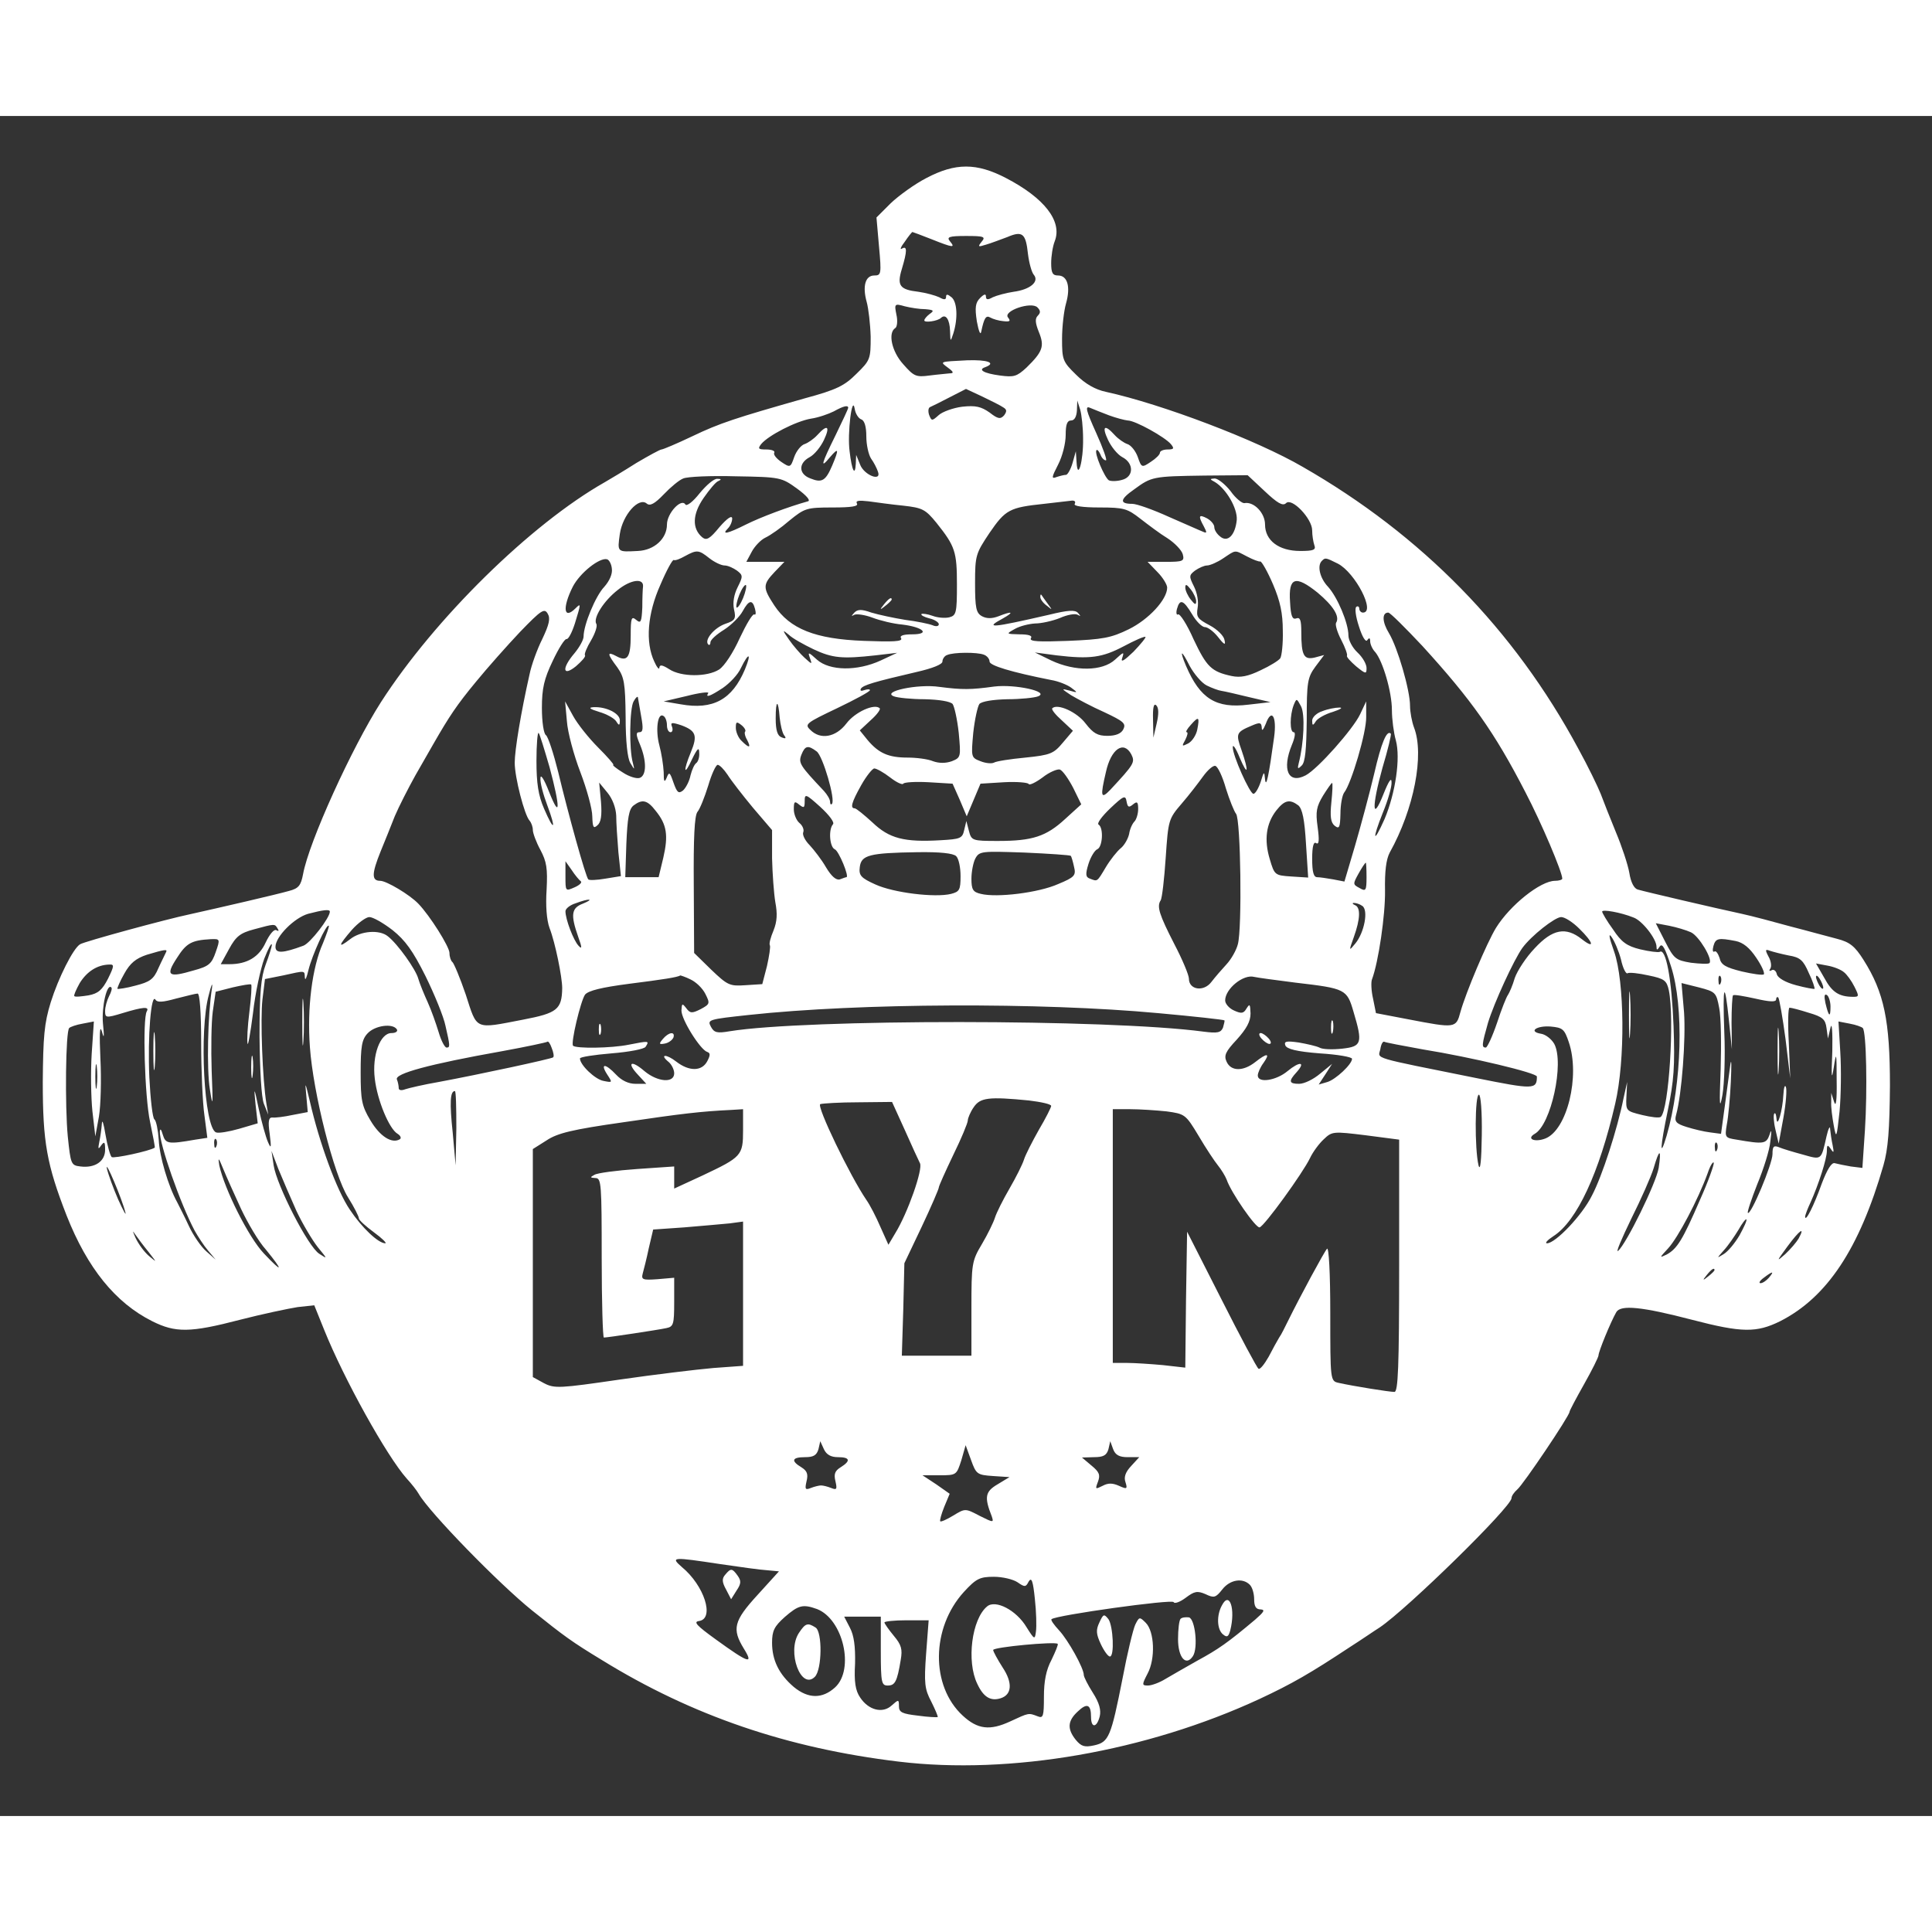 <?xml version="1.0" standalone="no"?>
<!DOCTYPE svg PUBLIC "-//W3C//DTD SVG 20010904//EN"
 "http://www.w3.org/TR/2001/REC-SVG-20010904/DTD/svg10.dtd">
<svg version="1.0" xmlns="http://www.w3.org/2000/svg"
 width="70pt" height="70pt" viewBox="0 0 533 469"
 preserveAspectRatio="xMidYMid meet">

<rect x="0" y="0" width="533" height="469" fill="#333333" stroke="none"/>

<g transform="translate(0,469) scale(0.1,-0.1)"
fill="#ffffff" stroke="none">
<path d="M2556 4519 c-33 -17 -77 -49 -99 -70 l-39 -39 7 -80 c7 -76 6 -80
-13 -80 -25 0 -33 -30 -21 -73 5 -18 10 -61 11 -96 0 -61 -1 -65 -39 -102 -33
-33 -54 -44 -143 -68 -190 -54 -234 -68 -311 -105 -42 -20 -80 -36 -84 -36 -4
0 -35 -17 -69 -37 -33 -21 -73 -45 -87 -53 -205 -116 -470 -377 -618 -607 -80
-125 -199 -386 -215 -475 -6 -31 -12 -39 -39 -46 -35 -10 -191 -46 -272 -64
-67 -14 -294 -76 -304 -83 -19 -11 -60 -93 -81 -160 -18 -58 -21 -95 -22 -220
0 -166 11 -228 66 -369 57 -144 134 -240 236 -291 64 -32 104 -32 242 4 62 16
134 31 159 35 l46 5 27 -67 c55 -137 173 -349 228 -411 13 -14 28 -33 33 -42
29 -51 221 -248 313 -322 90 -72 109 -86 193 -137 248 -153 511 -243 819 -280
307 -37 682 28 995 173 90 42 140 71 249 143 33 21 69 46 82 54 76 51 364 333
364 357 0 6 7 16 16 24 16 13 144 203 144 214 0 3 18 37 40 76 22 39 40 75 40
80 0 10 33 91 49 119 12 21 71 15 209 -21 138 -36 178 -36 243 -4 130 66 219
201 285 430 13 45 17 99 18 220 0 179 -16 257 -73 347 -24 38 -38 49 -73 58
-24 6 -81 22 -128 34 -47 13 -107 29 -135 35 -70 15 -267 61 -287 67 -10 3
-19 20 -23 46 -4 23 -21 74 -37 112 -16 39 -35 87 -42 106 -8 20 -35 76 -62
125 -177 329 -432 589 -760 777 -127 74 -388 173 -543 207 -29 6 -57 22 -82
47 -37 36 -39 41 -39 99 0 33 5 77 11 98 13 46 4 77 -22 77 -15 0 -19 7 -19
34 0 19 4 46 10 61 21 55 -29 119 -135 174 -81 42 -139 42 -219 0z m14 -169
c60 -24 66 -24 51 -6 -10 12 -4 15 44 15 50 0 55 -2 43 -16 -11 -14 -10 -15
12 -8 14 4 40 14 59 21 42 18 51 10 57 -47 3 -24 10 -50 16 -57 16 -19 -10
-41 -56 -47 -20 -3 -46 -10 -57 -15 -14 -8 -19 -7 -19 2 0 8 -5 7 -16 -4 -13
-13 -15 -26 -9 -65 5 -27 10 -39 12 -28 8 38 13 46 25 39 7 -4 23 -9 36 -10
18 -2 21 0 13 10 -15 18 64 45 81 28 9 -9 9 -15 1 -23 -8 -8 -7 -20 3 -45 16
-39 11 -54 -34 -98 -27 -25 -35 -27 -73 -22 -45 6 -62 16 -41 23 32 12 6 21
-50 19 -78 -4 -76 -3 -52 -21 15 -11 16 -15 4 -15 -8 -1 -33 -3 -56 -6 -37 -5
-43 -2 -72 31 -32 35 -43 87 -22 100 5 3 7 20 3 37 -6 30 -5 31 23 23 16 -4
41 -8 57 -8 23 -2 25 -4 12 -13 -8 -6 -15 -14 -15 -18 0 -7 37 -2 46 7 13 12
24 -4 25 -36 1 -31 1 -31 9 -7 13 41 11 87 -5 100 -11 9 -15 9 -15 1 0 -8 -5
-9 -19 -1 -11 5 -36 12 -57 15 -52 6 -60 17 -46 63 15 50 15 65 0 56 -6 -4 -3
5 8 19 10 15 20 27 21 27 1 0 25 -9 53 -20z m198 -464 c10 -6 10 -11 2 -22
-10 -11 -17 -10 -40 8 -23 16 -38 20 -75 16 -25 -3 -55 -14 -65 -23 -19 -17
-20 -17 -27 1 -3 10 -2 19 3 21 5 2 29 14 54 27 l45 23 45 -21 c25 -12 51 -25
58 -30z m-392 -33 c9 -3 14 -20 14 -47 0 -23 6 -50 13 -61 8 -11 16 -27 19
-36 11 -29 -38 -10 -49 19 l-11 27 -1 -24 c-2 -37 -11 -19 -17 33 -7 50 7 160
14 118 2 -13 10 -26 18 -29z m612 -53 c1 -62 -15 -118 -18 -65 l-2 30 -9 -32
c-5 -18 -14 -33 -18 -33 -5 0 -17 -3 -26 -6 -15 -6 -14 -1 4 34 12 23 21 59
21 82 0 29 4 40 15 40 9 0 15 10 16 28 l1 27 8 -25 c4 -14 8 -50 8 -80z m-648
85 c0 -3 -16 -37 -35 -76 -40 -81 -43 -94 -15 -60 24 28 25 22 6 -23 -18 -42
-28 -49 -60 -36 -33 12 -34 42 -2 59 13 7 30 28 39 47 18 38 10 45 -18 14 -10
-11 -26 -22 -35 -25 -10 -3 -23 -19 -29 -36 -10 -29 -11 -30 -36 -13 -13 9
-22 20 -19 25 3 5 -7 9 -22 9 -22 0 -24 2 -14 15 20 24 96 63 137 70 21 3 49
13 63 20 27 15 40 18 40 10z m720 -21 c19 -7 42 -13 51 -14 21 0 103 -46 119
-65 10 -12 9 -15 -9 -15 -11 0 -21 -4 -21 -9 0 -5 -11 -16 -25 -25 -25 -17
-26 -16 -36 13 -6 17 -19 33 -29 36 -9 3 -25 14 -35 25 -28 31 -36 24 -18 -14
9 -19 26 -40 39 -47 33 -17 32 -55 -1 -63 -14 -4 -30 -4 -36 -1 -12 8 -41 76
-34 83 2 3 7 -3 11 -12 3 -9 10 -16 15 -16 4 0 -8 34 -27 76 -28 62 -31 75
-17 69 10 -4 34 -14 53 -21z m-861 -202 c26 -19 38 -33 30 -35 -54 -15 -131
-44 -171 -64 -52 -26 -68 -29 -50 -11 7 7 12 19 12 28 -1 9 -14 0 -35 -24 -27
-33 -36 -38 -48 -28 -28 24 -27 63 4 108 16 23 34 45 41 47 9 4 8 6 -3 6 -9 1
-30 -17 -49 -40 -18 -23 -35 -36 -39 -31 -11 19 -51 -24 -51 -55 0 -39 -35
-71 -80 -73 -58 -3 -57 -4 -50 47 8 53 52 102 74 84 9 -8 22 -1 47 25 19 20
43 40 54 44 11 5 76 8 145 6 123 -2 126 -3 169 -34z m1290 -7 c35 -33 50 -42
59 -33 16 16 72 -43 72 -75 0 -14 3 -32 6 -41 5 -13 -2 -16 -39 -16 -59 0 -97
29 -97 73 0 32 -31 64 -57 59 -6 -1 -24 13 -38 33 -15 19 -35 35 -44 35 -14
-1 -14 -2 1 -10 31 -19 62 -72 60 -104 -4 -42 -25 -64 -46 -46 -9 7 -16 18
-16 26 0 7 -9 18 -20 24 -23 12 -25 7 -9 -22 9 -17 9 -20 -2 -15 -8 3 -50 22
-94 41 -44 20 -89 36 -101 36 -36 0 -35 12 5 40 48 35 51 36 194 38 l119 1 47
-44z m-997 -40 c53 -6 61 -10 92 -48 51 -64 56 -79 56 -170 0 -78 -2 -85 -21
-90 -12 -3 -33 -1 -46 4 -14 5 -28 7 -31 5 -2 -3 7 -8 22 -12 14 -3 26 -11 26
-16 0 -6 -8 -7 -17 -3 -10 4 -44 11 -76 15 -31 5 -73 14 -93 20 -28 10 -38 9
-47 0 -9 -10 -9 -11 0 -6 6 3 29 0 50 -8 21 -8 58 -17 82 -19 58 -7 79 -27 27
-27 -25 0 -35 -4 -30 -11 5 -9 -23 -10 -103 -7 -134 5 -204 33 -247 98 -32 49
-32 57 1 92 l27 28 -52 0 -53 0 15 28 c8 15 25 33 38 39 13 6 43 27 66 47 42
34 47 36 119 36 52 0 72 3 67 11 -4 8 5 9 32 6 22 -3 65 -9 96 -12z m473 5
c-4 -6 21 -10 68 -10 68 0 77 -3 113 -31 22 -17 55 -42 75 -54 20 -13 39 -33
42 -44 5 -19 1 -21 -46 -21 l-51 0 27 -28 c15 -15 27 -35 27 -43 0 -33 -51
-88 -106 -115 -49 -24 -72 -28 -167 -32 -80 -3 -108 -2 -103 7 5 7 -5 11 -31
11 -38 1 -38 1 -13 15 14 8 39 14 56 15 17 0 48 7 68 15 20 9 42 13 49 9 9 -5
9 -4 1 5 -8 9 -27 8 -80 -5 -161 -37 -179 -38 -127 -10 32 18 26 21 -12 6 -18
-7 -33 -7 -46 0 -16 9 -19 22 -19 91 0 77 2 82 40 139 44 64 55 70 150 80 36
4 71 8 78 9 7 0 10 -3 7 -9z m-1008 -150 c14 -11 33 -20 42 -20 9 0 24 -7 34
-14 17 -13 17 -16 2 -46 -10 -20 -14 -42 -10 -61 6 -26 3 -31 -24 -40 -31 -11
-59 -45 -47 -57 3 -3 6 0 6 6 0 7 17 22 38 35 20 13 43 36 51 51 17 31 27 33
34 6 3 -11 2 -18 -2 -15 -5 2 -22 -27 -40 -65 -18 -40 -42 -77 -57 -87 -33
-21 -105 -21 -138 1 -19 12 -26 13 -27 4 0 -7 -7 1 -14 17 -25 53 -19 132 17
212 17 40 34 71 37 68 4 -2 17 3 31 11 33 18 38 17 67 -6z m1483 5 c17 -9 33
-15 37 -14 4 0 20 -28 35 -63 20 -47 27 -80 27 -128 1 -36 -3 -70 -7 -76 -4
-6 -28 -21 -54 -33 -35 -17 -56 -21 -80 -16 -56 12 -69 25 -105 101 -18 41
-38 72 -43 69 -4 -3 -6 4 -3 15 8 29 18 25 42 -15 11 -19 27 -35 35 -35 8 0
24 -12 36 -27 18 -23 22 -24 18 -8 -2 11 -20 29 -41 40 -34 18 -37 23 -33 48
3 17 -1 41 -10 59 -14 28 -14 31 3 44 10 7 25 14 33 14 8 0 29 9 45 20 36 24
30 23 65 5z m-1752 -34 c2 -14 -6 -33 -21 -50 -24 -25 -57 -105 -57 -137 0 -9
-11 -29 -25 -46 -36 -42 -33 -66 4 -36 15 13 27 26 25 30 -3 3 5 22 17 42 11
19 18 40 14 45 -9 16 20 63 60 94 35 28 71 33 69 9 -1 -6 -2 -33 -2 -58 -2
-40 -4 -45 -17 -34 -13 11 -15 5 -15 -43 0 -61 -9 -74 -40 -57 -26 14 -25 6 3
-31 19 -27 22 -43 23 -137 0 -67 5 -114 13 -127 12 -20 12 -20 7 0 -11 39 -9
151 2 170 6 11 12 16 12 10 1 -5 5 -29 9 -52 6 -33 5 -43 -5 -43 -10 0 -10 -7
2 -35 18 -44 18 -84 -1 -91 -8 -3 -29 3 -47 15 -18 11 -30 21 -26 21 3 0 -15
21 -42 48 -26 26 -57 65 -69 87 l-22 40 5 -55 c2 -30 19 -93 37 -140 18 -47
33 -102 33 -122 1 -30 3 -35 14 -25 10 8 13 27 10 65 l-5 53 23 -28 c14 -17
23 -42 24 -63 0 -19 3 -65 6 -101 l7 -66 -43 -7 c-23 -4 -45 -5 -47 -2 -7 6
-56 183 -83 296 -13 52 -28 98 -34 102 -6 4 -11 36 -11 75 0 54 6 80 30 130
16 34 33 61 38 60 5 -1 15 18 23 43 17 55 17 57 2 42 -33 -33 -37 1 -8 59 20
39 75 82 95 76 6 -2 12 -14 13 -26z m2003 14 c48 -25 105 -135 69 -135 -5 0
-10 5 -10 11 0 5 -4 8 -8 5 -5 -3 -2 -27 7 -54 9 -29 19 -45 23 -38 5 7 8 7 8
-3 0 -8 6 -22 14 -30 21 -25 46 -110 46 -160 0 -25 5 -63 11 -84 13 -49 -1
-144 -31 -216 -32 -72 -35 -58 -5 17 14 34 25 72 24 84 0 15 -8 3 -22 -32 -32
-81 -33 -36 -3 72 15 50 25 92 23 94 -11 11 -26 -24 -46 -111 -13 -55 -37
-144 -53 -199 l-29 -98 -31 6 c-17 3 -37 6 -44 6 -10 0 -14 14 -14 51 0 34 4
48 11 43 8 -5 9 8 4 45 -6 42 -3 56 15 86 12 19 23 35 25 35 2 0 1 -24 -2 -53
-4 -39 -2 -56 9 -65 13 -10 15 -5 16 33 0 25 5 51 10 58 20 25 62 167 61 209
l0 43 -17 -36 c-19 -40 -116 -150 -150 -168 -48 -25 -66 16 -38 84 8 19 11 35
5 35 -11 0 -11 46 0 75 8 19 8 19 20 -3 12 -22 8 -103 -6 -157 -4 -16 -3 -18
8 -7 10 9 13 45 14 126 0 104 2 117 24 147 l24 32 -26 -7 c-30 -7 -37 6 -37
70 0 33 -3 42 -14 38 -11 -4 -15 7 -17 45 -5 69 15 75 76 26 43 -36 62 -66 51
-83 -3 -5 3 -26 14 -47 11 -21 18 -41 16 -44 -2 -3 10 -16 25 -29 27 -22 29
-22 29 -5 0 11 -11 30 -25 43 -14 13 -25 34 -25 47 0 34 -30 105 -56 134 -23
24 -31 59 -17 72 9 9 10 9 44 -8z m-1641 -95 c-7 -17 -15 -28 -18 -26 -2 3 1
19 8 36 7 17 15 28 18 26 2 -3 -1 -19 -8 -36z m1250 -9 c0 -11 -4 -9 -15 5 -8
10 -15 25 -15 33 0 11 4 9 15 -5 8 -10 15 -25 15 -33z m-1804 -104 c-14 -28
-30 -72 -35 -97 -24 -106 -41 -210 -41 -244 0 -41 27 -145 41 -160 5 -6 9 -17
9 -26 0 -8 9 -33 21 -55 17 -32 20 -51 17 -109 -3 -44 0 -84 8 -106 16 -41 35
-136 35 -166 -1 -59 -14 -69 -108 -87 -135 -26 -126 -30 -158 69 -16 47 -33
87 -37 90 -4 3 -8 14 -8 25 0 17 -54 103 -86 136 -24 25 -88 63 -105 63 -24 0
-24 19 1 81 11 27 29 71 39 97 11 26 37 77 57 113 20 35 43 75 51 89 42 73 63
105 116 169 31 38 87 101 122 138 58 60 67 66 76 50 8 -13 4 -30 -15 -70z
m2428 -19 c135 -148 199 -238 284 -403 45 -86 102 -221 102 -239 0 -3 -9 -6
-20 -6 -40 0 -124 -67 -163 -130 -25 -41 -83 -178 -98 -232 -12 -45 -14 -45
-144 -20 l-89 17 -8 40 c-5 21 -6 46 -3 53 18 48 37 178 36 245 -1 53 3 86 13
105 67 120 96 270 67 345 -6 16 -11 43 -11 60 0 43 -34 160 -58 200 -19 31
-20 57 -2 57 5 0 47 -42 94 -92z m-1680 -9 c53 -25 80 -27 171 -17 l60 7 -45
-21 c-65 -30 -141 -29 -176 2 -23 21 -26 22 -20 6 7 -20 7 -20 -15 0 -11 10
-31 33 -42 49 -19 27 -19 29 -1 14 10 -10 41 -27 68 -40z m883 -7 c-26 -25
-36 -31 -31 -17 6 18 4 17 -20 -5 -35 -32 -110 -33 -176 -2 l-45 22 60 -8 c93
-11 126 -6 185 25 30 16 57 28 60 26 2 -2 -13 -20 -33 -41z m-413 -8 c9 -3 16
-12 16 -19 0 -11 59 -29 170 -51 19 -3 44 -13 55 -21 19 -14 19 -15 -5 -8 -23
6 -22 5 5 -13 17 -10 58 -32 92 -47 53 -25 60 -31 52 -47 -6 -12 -21 -18 -44
-18 -27 0 -39 7 -60 34 -24 32 -78 56 -92 42 -3 -3 9 -18 26 -33 l31 -29 -28
-33 c-25 -30 -34 -34 -103 -41 -42 -4 -81 -10 -87 -14 -6 -3 -22 -2 -37 4 -26
10 -26 11 -20 78 4 37 12 73 17 80 7 7 36 12 77 13 36 0 75 4 85 8 33 13 -64
34 -121 27 -65 -9 -89 -9 -151 -1 -60 9 -161 -13 -126 -26 10 -4 49 -8 85 -8
41 -1 70 -6 77 -13 5 -7 13 -43 17 -80 6 -66 6 -68 -19 -78 -17 -6 -35 -6 -52
0 -14 6 -46 10 -70 10 -53 0 -80 12 -111 49 l-21 26 30 28 c17 15 28 30 25 33
-14 14 -68 -10 -92 -42 -29 -38 -72 -46 -100 -17 -16 15 -10 19 74 59 50 24
91 46 91 50 0 3 -7 3 -16 0 -8 -3 -12 -2 -9 4 6 10 37 19 153 46 44 10 72 21
72 29 0 7 6 16 13 18 18 8 83 8 101 1z m615 -85 c14 -7 33 -14 41 -15 8 -1 42
-9 75 -17 l60 -14 -61 -7 c-89 -11 -133 16 -172 107 -19 45 -13 46 10 0 12
-22 33 -47 47 -54z m-1274 44 c-35 -83 -88 -112 -177 -96 l-47 8 64 15 c35 9
61 12 59 8 -9 -14 5 -9 40 14 19 13 42 37 50 55 22 45 30 42 11 -4z m96 -133
c2 -19 7 -41 12 -48 7 -9 5 -11 -7 -6 -11 4 -16 19 -16 52 0 52 7 54 11 2z
m1040 -16 l-9 -39 -1 50 c-1 33 2 46 9 39 7 -7 7 -24 1 -50z m-1351 -5 c0 -10
4 -19 10 -19 5 0 7 7 4 15 -5 12 -1 13 26 4 40 -15 45 -28 26 -74 -22 -53 -19
-68 3 -20 15 31 20 35 20 18 1 -12 -3 -24 -8 -28 -5 -3 -12 -18 -16 -34 -3
-16 -13 -35 -21 -42 -12 -9 -16 -6 -26 22 -10 29 -12 31 -19 13 -6 -14 -8 -11
-8 16 -1 19 -6 52 -12 74 -11 41 -5 91 11 81 6 -3 10 -15 10 -26z m1675 -33
c-15 -109 -22 -141 -25 -116 -2 23 -3 23 -12 -7 -6 -18 -15 -33 -20 -33 -10 0
-58 107 -57 129 0 9 9 -4 19 -29 23 -54 26 -40 5 21 -16 45 -15 49 28 67 23
10 27 9 28 -6 0 -10 4 -6 11 11 16 44 31 21 23 -37z m-212 21 c-3 -15 -14 -32
-25 -38 -18 -9 -18 -8 -8 10 6 12 8 21 4 21 -4 0 1 9 11 20 22 25 25 23 18
-13z m-1247 -5 c-3 -2 -1 -13 5 -23 12 -23 6 -24 -15 -3 -9 8 -16 25 -16 36 0
17 2 18 15 8 9 -7 13 -15 11 -18z m-540 -98 c30 -112 30 -147 -1 -69 -14 36
-24 51 -24 38 -1 -13 8 -46 19 -75 25 -67 19 -74 -9 -9 -16 37 -21 70 -21 132
0 45 3 80 6 77 3 -3 16 -46 30 -94z m737 43 c17 -12 53 -135 42 -145 -3 -3 -5
0 -5 6 0 7 -8 20 -17 30 -66 70 -71 77 -62 100 10 25 18 27 42 9z m868 -8 c11
-22 8 -27 -58 -98 -26 -27 -28 -19 -12 49 14 64 49 88 70 49z m-1114 -56 c10
-16 41 -56 70 -91 l53 -62 0 -78 c1 -42 5 -97 9 -121 6 -32 5 -53 -5 -78 -8
-19 -13 -37 -10 -41 2 -4 -2 -30 -8 -57 l-13 -50 -47 -3 c-43 -3 -49 0 -94 43
l-47 46 -1 187 c-1 131 2 191 10 202 7 8 20 41 30 73 9 31 21 57 26 57 5 0 17
-12 27 -27z m1375 -38 c10 -32 23 -64 28 -70 13 -15 17 -317 5 -360 -4 -16
-18 -41 -31 -55 -13 -14 -32 -36 -42 -49 -21 -28 -62 -22 -62 9 0 10 -18 53
-40 95 -42 82 -49 104 -38 121 4 6 10 59 14 118 7 104 8 107 44 149 20 23 46
57 59 75 13 18 28 31 34 29 7 -2 20 -30 29 -62z m-926 30 c18 -14 34 -21 36
-17 2 4 33 6 70 4 l66 -4 20 -45 19 -45 19 45 19 45 65 4 c36 2 67 -1 68 -5 2
-4 19 4 38 18 19 15 41 24 48 22 8 -3 24 -26 37 -51 l22 -45 -44 -40 c-53 -49
-91 -61 -186 -61 -71 0 -73 1 -80 28 l-7 27 -6 -25 c-5 -23 -11 -25 -65 -28
-101 -6 -142 5 -188 49 -23 21 -45 39 -49 39 -13 0 -9 16 18 64 14 25 31 46
36 46 6 0 26 -11 44 -25z m-158 -129 c-13 -15 -9 -63 5 -69 11 -4 41 -77 32
-77 -2 0 -10 -3 -18 -6 -10 -3 -23 8 -38 33 -12 21 -33 48 -45 61 -13 13 -21
29 -18 36 3 7 -2 19 -11 26 -8 7 -15 24 -15 37 0 22 2 24 15 13 13 -10 15 -9
15 10 0 21 3 20 43 -16 25 -23 40 -43 35 -48z m828 55 c11 9 14 7 14 -13 0
-13 -5 -29 -10 -34 -6 -6 -13 -21 -15 -35 -3 -13 -13 -31 -23 -39 -10 -8 -29
-32 -41 -52 -25 -42 -23 -40 -44 -32 -12 4 -13 12 -4 41 6 19 17 37 24 40 15
6 18 59 4 68 -6 3 9 23 32 45 37 35 42 37 45 19 3 -16 6 -18 18 -8z m-1317
-18 c31 -38 35 -68 21 -129 l-13 -54 -46 0 -46 0 3 92 c3 71 7 96 20 106 24
18 38 15 61 -15z m1773 15 c11 -10 17 -38 21 -106 l6 -93 -47 3 c-45 3 -46 4
-59 48 -16 53 -10 98 18 134 23 29 37 32 61 14z m-944 -140 c7 -7 12 -31 12
-55 0 -38 -3 -43 -26 -49 -44 -11 -159 3 -209 26 -40 18 -46 25 -43 48 4 33
26 39 159 41 62 1 99 -3 107 -11z m316 1 c2 -2 6 -16 9 -30 6 -24 2 -29 -44
-48 -54 -24 -169 -38 -213 -27 -22 5 -26 12 -26 42 0 19 5 45 11 56 11 20 18
20 135 16 68 -3 126 -7 128 -9z m-1352 -70 c5 -3 -3 -11 -17 -17 -25 -11 -25
-11 -25 30 l0 42 17 -24 c9 -14 21 -28 25 -31z m2168 11 c0 -37 -2 -40 -19
-30 -19 10 -19 11 -3 40 9 16 18 30 20 30 1 0 2 -18 2 -40z m-2162 -73 c-32
-12 -34 -31 -13 -91 11 -30 11 -36 1 -25 -14 15 -36 73 -36 95 0 7 12 17 28
22 37 14 54 13 20 -1z m2150 -6 c18 -11 6 -74 -19 -104 -18 -22 -18 -21 -4 18
18 50 19 82 3 88 -7 3 -8 6 -3 6 6 0 16 -3 23 -8z m-2848 -16 c0 -17 -54 -87
-73 -94 -57 -21 -77 -22 -77 -3 0 28 52 80 90 91 42 11 60 13 60 6z m3596 -16
c24 -8 64 -59 64 -81 0 -10 2 -10 9 1 7 10 15 -5 31 -55 36 -111 30 -322 -12
-467 -20 -67 -18 -32 3 69 17 82 20 122 16 234 -5 129 -21 215 -38 204 -4 -2
-29 1 -54 7 -37 9 -52 20 -75 55 -17 23 -30 46 -30 49 0 7 51 -2 86 -16z
m-3423 -35 c35 -28 56 -57 91 -127 25 -51 50 -112 55 -137 13 -56 13 -60 3
-60 -5 0 -15 19 -22 43 -7 23 -20 60 -30 82 -10 22 -22 51 -26 65 -7 26 -57
96 -84 117 -23 19 -75 15 -104 -8 -35 -27 -33 -18 5 26 17 19 39 35 48 35 10
0 38 -16 64 -36z m3274 4 c39 -38 44 -58 7 -29 -44 35 -81 28 -130 -25 -24
-25 -48 -62 -55 -82 -6 -21 -15 -41 -19 -47 -4 -5 -18 -40 -30 -77 -13 -38
-27 -68 -31 -68 -12 0 -11 8 6 68 17 56 72 175 95 207 25 34 90 85 107 85 10
0 32 -14 50 -32z m-3591 0 c4 -6 3 -8 -4 -4 -6 3 -18 -11 -29 -34 -18 -40 -51
-60 -100 -60 l-24 0 23 42 c19 35 31 44 68 54 59 16 58 16 66 2z m125 -40
c-30 -67 -44 -179 -36 -287 9 -126 66 -352 105 -414 17 -27 30 -53 30 -58 0
-5 19 -22 42 -39 22 -16 36 -30 31 -30 -19 0 -64 42 -98 93 -36 53 -84 184
-110 298 -13 55 -14 57 -10 17 l4 -46 -42 -8 c-23 -5 -48 -8 -55 -7 -11 1 -13
-10 -8 -45 5 -39 4 -43 -5 -22 -6 14 -17 54 -25 90 -13 63 -14 63 -9 13 l6
-52 -51 -15 c-28 -8 -57 -13 -64 -10 -33 13 -47 281 -20 379 7 28 11 37 9 20
-12 -75 -15 -225 -6 -280 8 -53 9 -47 5 50 -2 61 -1 134 3 164 l8 55 47 12
c26 6 49 10 51 8 2 -2 0 -36 -5 -76 -5 -39 -7 -79 -5 -87 1 -9 8 29 15 84 6
55 21 123 31 150 11 28 20 45 21 39 0 -6 -8 -31 -17 -55 -13 -35 -17 -77 -17
-199 1 -93 5 -167 12 -185 l12 -30 -5 30 c-11 68 -17 235 -11 287 l7 57 50 10
c63 14 59 14 60 -6 1 -10 5 0 10 21 10 41 50 129 56 122 2 -1 -6 -23 -16 -48z
m3774 30 c22 -10 61 -75 51 -85 -3 -3 -26 -2 -51 1 -42 7 -47 11 -71 58 l-26
51 37 -7 c20 -4 47 -12 60 -18z m-193 -75 c5 -24 14 -41 18 -38 5 3 31 0 58
-6 44 -9 50 -14 56 -41 16 -79 0 -329 -22 -349 -4 -4 -27 -1 -52 5 -44 11 -45
11 -43 51 l2 40 -10 -45 c-17 -85 -59 -215 -87 -268 -27 -55 -101 -132 -124
-132 -7 0 1 9 18 20 64 41 126 174 170 365 28 119 26 338 -3 420 -14 39 -16
53 -7 40 8 -11 20 -39 26 -62z m-3877 20 c-11 -32 -19 -39 -60 -50 -71 -21
-79 -15 -47 34 26 41 40 49 93 52 26 1 27 1 14 -36z m4193 31 c21 -4 39 -19
57 -46 15 -22 24 -42 21 -46 -3 -3 -31 1 -61 8 -44 11 -57 18 -61 37 -4 12
-10 21 -14 18 -5 -3 -6 4 -3 15 6 22 14 23 61 14z m-4330 -31 c-2 -5 -12 -24
-21 -44 -13 -31 -24 -38 -63 -48 -25 -7 -48 -10 -50 -9 -1 2 7 21 19 42 16 29
32 42 62 52 50 15 58 16 53 7z m4477 -9 c31 -5 40 -13 55 -48 11 -22 17 -42
16 -44 -2 -1 -25 3 -51 10 -30 8 -50 20 -53 30 -2 10 -9 15 -15 11 -6 -3 -7
-1 -3 5 4 6 2 21 -5 33 -10 19 -9 21 4 16 9 -3 32 -9 52 -13z m-4637 -64 c-16
-31 -27 -41 -54 -46 -19 -3 -37 -5 -39 -2 -2 2 5 18 15 36 20 32 48 50 81 51
15 1 14 -4 -3 -39z m4789 18 c8 -6 21 -24 29 -40 13 -26 13 -28 -3 -28 -40 0
-59 13 -80 52 l-23 40 32 -6 c17 -3 37 -11 45 -18z m-3182 -20 c15 -7 33 -24
41 -40 13 -26 13 -28 -13 -42 -24 -12 -29 -12 -40 3 -11 14 -12 13 -13 -7 0
-25 52 -108 71 -114 9 -3 9 -9 0 -26 -15 -28 -50 -28 -85 -1 -28 22 -48 21
-21 -1 8 -7 15 -21 15 -31 0 -28 -46 -24 -82 6 -37 32 -50 24 -18 -10 l23 -25
-30 0 c-19 0 -38 9 -53 25 -30 32 -45 32 -25 1 15 -23 15 -23 -10 -18 -23 4
-65 44 -65 62 0 4 39 10 87 14 50 4 90 12 94 18 11 17 10 17 -46 6 -49 -10
-145 -11 -154 -3 -7 7 21 124 33 141 9 11 45 20 122 30 95 12 133 18 141 23 1
0 14 -4 28 -11z m1670 -9 c137 -16 141 -18 159 -80 26 -87 23 -96 -31 -102
-27 -3 -55 -2 -63 3 -8 4 -34 10 -57 14 -35 5 -41 3 -37 -8 4 -10 31 -17 95
-22 49 -3 89 -10 89 -15 0 -15 -45 -57 -68 -64 l-24 -7 19 29 18 28 -33 -27
c-19 -16 -44 -28 -58 -28 -28 0 -30 7 -7 32 26 29 9 31 -25 3 -31 -26 -82 -34
-82 -12 0 7 7 23 16 35 19 27 10 28 -23 2 -33 -26 -67 -26 -79 1 -8 17 -3 28
28 61 27 30 38 50 38 72 -1 26 -2 28 -11 14 -8 -14 -14 -15 -34 -6 -14 6 -25
19 -25 28 0 32 50 73 80 65 8 -2 60 -9 115 -16z m1172 -1 c-3 -8 -6 -5 -6 6
-1 11 2 17 5 13 3 -3 4 -12 1 -19z m283 -13 c0 -5 -5 -3 -10 5 -5 8 -10 20
-10 25 0 6 5 3 10 -5 5 -8 10 -19 10 -25z m-287 -56 c5 -24 6 -100 4 -169 -4
-101 -3 -114 5 -70 5 30 8 108 5 173 -5 133 1 147 13 30 l8 -78 -1 73 c0 39 2
74 4 76 2 3 30 -2 62 -9 39 -9 57 -10 57 -2 0 5 3 8 6 5 3 -4 12 -55 20 -115
l13 -108 -4 98 c-3 53 -2 97 2 97 5 0 28 -6 53 -14 38 -11 46 -18 49 -42 l4
-29 7 30 c4 17 6 -12 5 -65 -3 -72 -2 -83 4 -45 7 46 8 42 8 -35 1 -56 -2 -76
-7 -60 l-8 25 0 -25 c-1 -14 3 -43 7 -65 7 -38 8 -35 16 39 4 43 5 117 2 164
l-5 84 31 -6 c17 -3 33 -9 36 -12 10 -10 13 -173 6 -282 l-7 -104 -32 4 c-17
3 -37 7 -44 9 -9 3 -21 -17 -36 -56 -22 -62 -45 -107 -46 -92 0 5 7 23 15 40
22 49 45 120 45 142 0 17 2 18 11 5 8 -12 9 -10 5 10 -3 14 -6 34 -7 45 0 11
-5 2 -10 -20 -15 -67 -13 -65 -66 -50 -26 7 -56 16 -65 20 -15 6 -18 2 -18
-19 0 -27 -60 -170 -68 -162 -2 3 10 38 26 79 17 41 34 94 36 118 4 30 3 36
-2 19 -9 -26 -16 -27 -91 -14 -32 5 -33 6 -27 42 4 20 9 73 11 117 2 44 2 67
-1 50 -2 -16 -9 -67 -15 -112 l-11 -81 -30 4 c-17 2 -46 9 -65 15 -29 9 -34
15 -29 33 16 58 27 210 22 283 l-7 81 48 -12 c46 -12 48 -14 56 -57z m-4442
33 c-6 -12 -11 -30 -11 -41 0 -19 2 -20 48 -6 56 17 75 19 67 5 -12 -20 -6
-235 9 -305 8 -38 14 -70 13 -71 -12 -9 -114 -31 -119 -26 -4 4 -12 32 -17 62
-5 30 -9 44 -10 30 -1 -14 -4 -36 -7 -50 -4 -20 -3 -22 5 -10 9 12 11 10 11
-12 0 -32 -28 -51 -68 -46 -26 3 -27 6 -35 83 -8 84 -6 290 4 299 3 3 19 9 37
12 l31 6 -6 -89 c-3 -49 -2 -121 2 -159 l8 -69 10 55 c5 30 7 102 4 160 -3 66
-2 94 4 75 6 -23 7 -17 3 22 -4 45 11 111 23 99 3 -2 0 -13 -6 -24z m254 -129
c0 -76 4 -166 9 -200 l8 -62 -33 -5 c-75 -13 -82 -12 -90 14 -4 14 -7 18 -8 9
-2 -33 57 -201 96 -274 9 -16 25 -41 37 -55 l21 -25 -26 23 c-14 12 -36 44
-48 70 -12 26 -27 55 -32 65 -25 45 -49 127 -51 172 -2 28 -7 53 -12 57 -5 3
-11 56 -14 116 -5 114 5 234 17 214 5 -8 20 -7 56 3 28 7 55 14 60 14 6 1 10
-51 10 -136z m4495 100 c0 -32 -5 -28 -14 10 -4 19 -3 26 4 22 5 -3 10 -18 10
-32z m-1855 -18 c99 -9 181 -18 183 -20 1 -1 -1 -10 -4 -20 -6 -14 -15 -16
-54 -11 -262 35 -1097 35 -1307 1 -35 -6 -43 -4 -52 13 -10 19 -6 20 105 32
305 33 805 35 1129 5z m-2100 -45 c3 -5 -3 -10 -15 -10 -31 0 -54 -61 -46
-126 7 -60 40 -139 63 -152 8 -5 11 -12 6 -15 -22 -13 -55 8 -81 52 -24 40
-27 56 -27 132 0 71 3 91 19 108 20 22 70 29 81 11z m3233 -35 c32 -94 -5
-243 -65 -266 -29 -11 -53 -1 -29 13 45 25 82 195 54 248 -8 14 -24 26 -36 28
-37 6 -13 23 26 20 33 -3 38 -7 50 -43z m-2802 -42 c-4 -4 -203 -47 -316 -68
-41 -7 -83 -17 -92 -20 -10 -4 -18 -3 -18 3 0 6 -2 17 -5 24 -7 16 88 42 290
78 66 12 122 24 125 26 2 3 8 -5 12 -17 5 -12 7 -24 4 -26z m2399 22 c136 -22
315 -65 315 -75 0 -36 -9 -36 -168 -4 -293 59 -270 52 -264 79 2 14 7 23 11
21 3 -2 51 -11 106 -21z m-3658 -102 c-2 -16 -4 -3 -4 27 0 30 2 43 4 28 2
-16 2 -40 0 -55z m992 -115 l-2 -103 -8 90 c-9 84 -7 115 6 115 3 0 4 -46 4
-102z m2829 -20 c-1 -68 -4 -101 -9 -83 -11 47 -10 195 1 195 5 0 9 -45 8
-112z m-1249 96 c33 -4 61 -10 61 -15 0 -4 -15 -34 -34 -66 -18 -32 -37 -69
-41 -82 -4 -13 -22 -49 -40 -80 -18 -31 -36 -67 -40 -80 -4 -13 -20 -46 -36
-73 -28 -47 -29 -54 -29 -178 l0 -130 -96 0 -96 0 4 128 3 127 48 101 c26 55
47 104 47 108 0 4 18 44 40 90 22 45 40 88 40 95 0 6 7 23 16 36 18 27 41 30
153 19z m-343 -81 c19 -43 38 -84 42 -92 9 -16 -34 -138 -68 -193 l-19 -32
-22 49 c-12 28 -29 61 -39 75 -45 66 -138 259 -127 264 7 2 54 5 105 5 l93 1
35 -77z m-446 -1 c0 -70 -4 -74 -112 -125 l-78 -36 0 31 0 30 -102 -7 c-57 -4
-110 -11 -118 -16 -13 -7 -12 -8 3 -9 16 0 17 -17 17 -220 0 -121 3 -220 6
-220 10 0 149 21 172 26 20 4 22 10 22 72 l0 67 -46 -4 c-41 -3 -45 -1 -41 15
3 11 11 42 17 71 l12 51 86 6 c48 4 104 9 125 11 l37 5 0 -199 0 -199 -82 -6
c-46 -4 -162 -18 -259 -32 -165 -24 -179 -25 -208 -10 l-31 17 0 314 0 315 38
24 c30 20 71 30 212 50 163 24 214 30 298 34 l32 2 0 -58z m1168 52 c51 -7 53
-8 89 -68 20 -34 44 -70 53 -81 9 -11 20 -29 24 -39 12 -36 81 -135 91 -132
13 3 120 151 139 191 8 17 25 40 38 52 23 22 26 22 116 11 l92 -12 0 -348 c0
-281 -3 -348 -13 -348 -14 0 -114 16 -154 25 -23 5 -23 7 -23 192 0 112 -4
183 -9 178 -8 -9 -73 -129 -108 -200 -8 -16 -18 -37 -24 -45 -5 -8 -18 -32
-29 -53 -12 -21 -24 -36 -28 -33 -4 2 -50 88 -102 191 l-95 187 -3 -188 -2
-187 -62 7 c-33 3 -78 6 -99 6 l-39 0 0 350 0 350 48 0 c26 0 71 -3 100 -6z
m-2621 -96 c-3 -8 -6 -5 -6 6 -1 11 2 17 5 13 3 -3 4 -12 1 -19z m4140 -10
c-3 -8 -6 -5 -6 6 -1 11 2 17 5 13 3 -3 4 -12 1 -19z m-3919 -169 c17 -36 44
-81 59 -100 27 -33 27 -33 4 -18 -31 19 -118 190 -126 244 l-6 40 19 -50 c11
-27 34 -80 50 -116z m3758 119 c-7 -42 -89 -209 -112 -229 -7 -5 10 34 36 88
27 54 55 117 62 140 16 55 22 55 14 1z m-3911 -113 c18 -38 48 -90 69 -113 49
-60 46 -65 -6 -10 -42 44 -109 178 -123 243 -4 24 -2 22 11 -10 9 -22 31 -71
49 -110z m-319 -10 c3 -11 -6 5 -20 36 -13 30 -27 68 -31 85 -6 29 42 -84 51
-121z m4344 35 c-48 -111 -63 -135 -92 -151 -21 -10 -20 -9 4 17 27 29 83 135
109 207 7 21 15 34 17 29 1 -5 -15 -51 -38 -102z m109 -98 c-13 -22 -32 -45
-44 -52 -20 -12 -19 -12 1 11 12 13 29 38 40 56 10 18 20 31 22 29 2 -3 -7
-22 -19 -44z m-4389 -46 c23 -30 24 -30 1 -11 -13 11 -29 33 -37 50 -8 18 -9
22 -2 11 7 -10 24 -33 38 -50z m4552 37 c-6 -10 -22 -29 -37 -43 -25 -22 -24
-20 6 21 34 46 50 57 31 22z m-232 -87 c0 -2 -8 -10 -17 -17 -16 -13 -17 -12
-4 4 13 16 21 21 21 13z m150 -21 c-7 -8 -17 -15 -23 -15 -6 0 -2 7 9 15 25
19 30 19 14 0z m-2568 -495 c33 0 36 -10 7 -28 -16 -10 -19 -19 -14 -39 5 -22
3 -24 -12 -18 -10 4 -22 7 -28 7 -5 0 -18 -3 -28 -7 -15 -6 -17 -4 -12 18 5
20 2 29 -14 39 -30 18 -26 28 10 28 23 0 32 5 37 22 l5 22 10 -22 c7 -15 19
-22 39 -22z m799 0 l32 0 -22 -24 c-16 -17 -21 -31 -16 -45 6 -19 4 -20 -18
-10 -18 8 -30 8 -45 0 -20 -10 -21 -10 -13 11 7 19 4 27 -18 45 l-26 22 33 1
c26 0 35 5 40 22 l5 22 8 -22 c6 -16 17 -22 40 -22z m-372 -52 l46 -3 -33 -20
c-34 -20 -37 -35 -16 -88 6 -18 5 -18 -33 1 -40 21 -40 21 -73 1 -18 -11 -34
-18 -36 -16 -2 2 3 20 11 40 l15 36 -37 26 -38 25 47 0 c47 0 47 1 60 41 l12
42 15 -41 c14 -39 17 -41 60 -44z m-752 -243 c54 -8 112 -16 130 -17 l32 -3
-59 -65 c-66 -72 -71 -94 -38 -148 28 -45 14 -41 -77 25 -54 39 -63 49 -46 51
43 7 14 98 -48 149 -32 28 -26 28 106 8z m820 -50 c20 -14 23 -14 31 2 8 13
12 1 17 -48 4 -36 5 -76 3 -90 -3 -23 -4 -23 -26 12 -28 47 -86 77 -109 57
-42 -35 -57 -151 -27 -213 17 -37 37 -49 65 -40 31 10 33 43 5 85 -14 22 -26
44 -26 48 0 8 171 24 178 17 2 -2 -6 -21 -17 -44 -15 -28 -21 -59 -21 -102 0
-54 -2 -60 -17 -54 -26 10 -24 10 -76 -14 -56 -26 -90 -22 -131 16 -89 82 -87
242 3 341 34 37 44 42 83 42 24 0 53 -7 65 -15z m641 -7 c7 -7 12 -25 12 -40
0 -20 5 -28 18 -28 13 -1 9 -7 -15 -28 -76 -64 -102 -82 -159 -113 -32 -18
-72 -41 -89 -51 -16 -10 -38 -18 -48 -18 -17 0 -17 2 -1 33 22 41 19 116 -5
140 -17 17 -18 17 -29 -5 -6 -13 -22 -79 -35 -148 -32 -162 -38 -176 -78 -185
-27 -6 -36 -3 -51 15 -24 30 -23 52 5 78 26 25 37 20 37 -15 0 -31 16 -30 24
2 4 17 -1 37 -19 65 -14 22 -25 44 -25 49 0 19 -43 96 -68 123 -14 15 -24 29
-21 31 12 11 334 56 337 47 2 -5 17 0 33 12 24 18 32 20 55 10 23 -11 28 -10
46 13 21 27 56 33 76 13z m-1194 -67 c72 -28 104 -166 50 -216 -35 -32 -74
-32 -114 1 -41 35 -60 74 -60 122 0 33 6 45 35 71 38 33 50 36 89 22z m176
-116 c0 -87 2 -95 19 -95 20 0 26 10 36 71 5 29 2 41 -19 66 -14 17 -26 34
-26 37 0 3 27 6 61 6 l61 0 -7 -92 c-6 -82 -4 -98 14 -132 11 -22 19 -41 18
-43 -2 -1 -27 0 -55 4 -43 5 -52 9 -52 26 0 19 -1 19 -20 2 -25 -23 -64 -13
-87 22 -13 19 -17 43 -14 94 1 47 -3 77 -14 98 l-16 31 51 0 50 0 0 -95z"/>
<path d="M2439 3343 c-13 -16 -12 -17 4 -4 9 7 17 15 17 17 0 8 -8 3 -21 -13z"/>
<path d="M2870 3363 c0 -6 8 -17 18 -24 16 -13 16 -13 2 6 -8 11 -16 22 -17
24 -2 2 -3 0 -3 -6z"/>
<path d="M1653 3046 c21 -6 42 -18 47 -26 8 -13 10 -12 10 3 0 19 -38 38 -73
36 -15 -1 -10 -5 16 -13z"/>
<path d="M3648 3048 c-16 -5 -28 -17 -28 -26 0 -14 2 -15 10 -2 5 8 26 20 47
26 21 7 29 12 18 12 -11 0 -32 -4 -47 -10z"/>
<path d="M834 2190 c0 -58 1 -81 3 -52 2 28 2 76 0 105 -2 28 -3 5 -3 -53z"/>
<path d="M693 2065 c0 -27 2 -38 4 -22 2 15 2 37 0 50 -2 12 -4 0 -4 -28z"/>
<path d="M4494 2210 c0 -58 1 -81 3 -52 2 28 2 76 0 105 -2 28 -3 5 -3 -53z"/>
<path d="M1652 2170 c0 -14 2 -19 5 -12 2 6 2 18 0 25 -3 6 -5 1 -5 -13z"/>
<path d="M1829 2144 c-12 -14 -11 -16 5 -13 11 2 21 10 24 17 5 17 -13 15 -29
-4z"/>
<path d="M3672 2175 c0 -16 2 -22 5 -12 2 9 2 23 0 30 -3 6 -5 -1 -5 -18z"/>
<path d="M3480 2145 c7 -8 17 -15 22 -15 6 0 5 7 -2 15 -7 8 -17 15 -22 15 -6
0 -5 -7 2 -15z"/>
<path d="M4904 2110 c0 -58 1 -81 3 -52 2 28 2 76 0 105 -2 28 -3 5 -3 -53z"/>
<path d="M4920 1990 c-2 -43 -17 -95 -19 -66 -1 11 -3 17 -6 14 -3 -3 -2 -23
3 -44 l9 -39 13 71 c7 39 10 77 7 85 -3 8 -6 -2 -7 -21z"/>
<path d="M423 2110 c0 -47 2 -66 4 -42 2 23 2 61 0 85 -2 23 -4 4 -4 -43z"/>
<path d="M2001 666 c-10 -11 -9 -21 2 -41 l14 -27 15 24 c13 19 13 27 3 41
-15 21 -19 21 -34 3z"/>
<path d="M3371 581 c-15 -27 -14 -66 3 -80 11 -9 15 -7 20 11 15 59 -2 110
-23 69z"/>
<path d="M3033 534 c-10 -21 -9 -32 4 -60 9 -19 20 -34 25 -34 13 0 9 84 -4
103 -12 15 -14 15 -25 -9z"/>
<path d="M3257 544 c-4 -4 -7 -29 -7 -56 0 -51 22 -76 41 -47 15 23 6 103 -11
107 -9 1 -19 0 -23 -4z"/>
<path d="M2204 505 c-34 -52 6 -159 44 -121 20 20 21 124 2 136 -22 14 -28 12
-46 -15z"/>
</g>
</svg>
